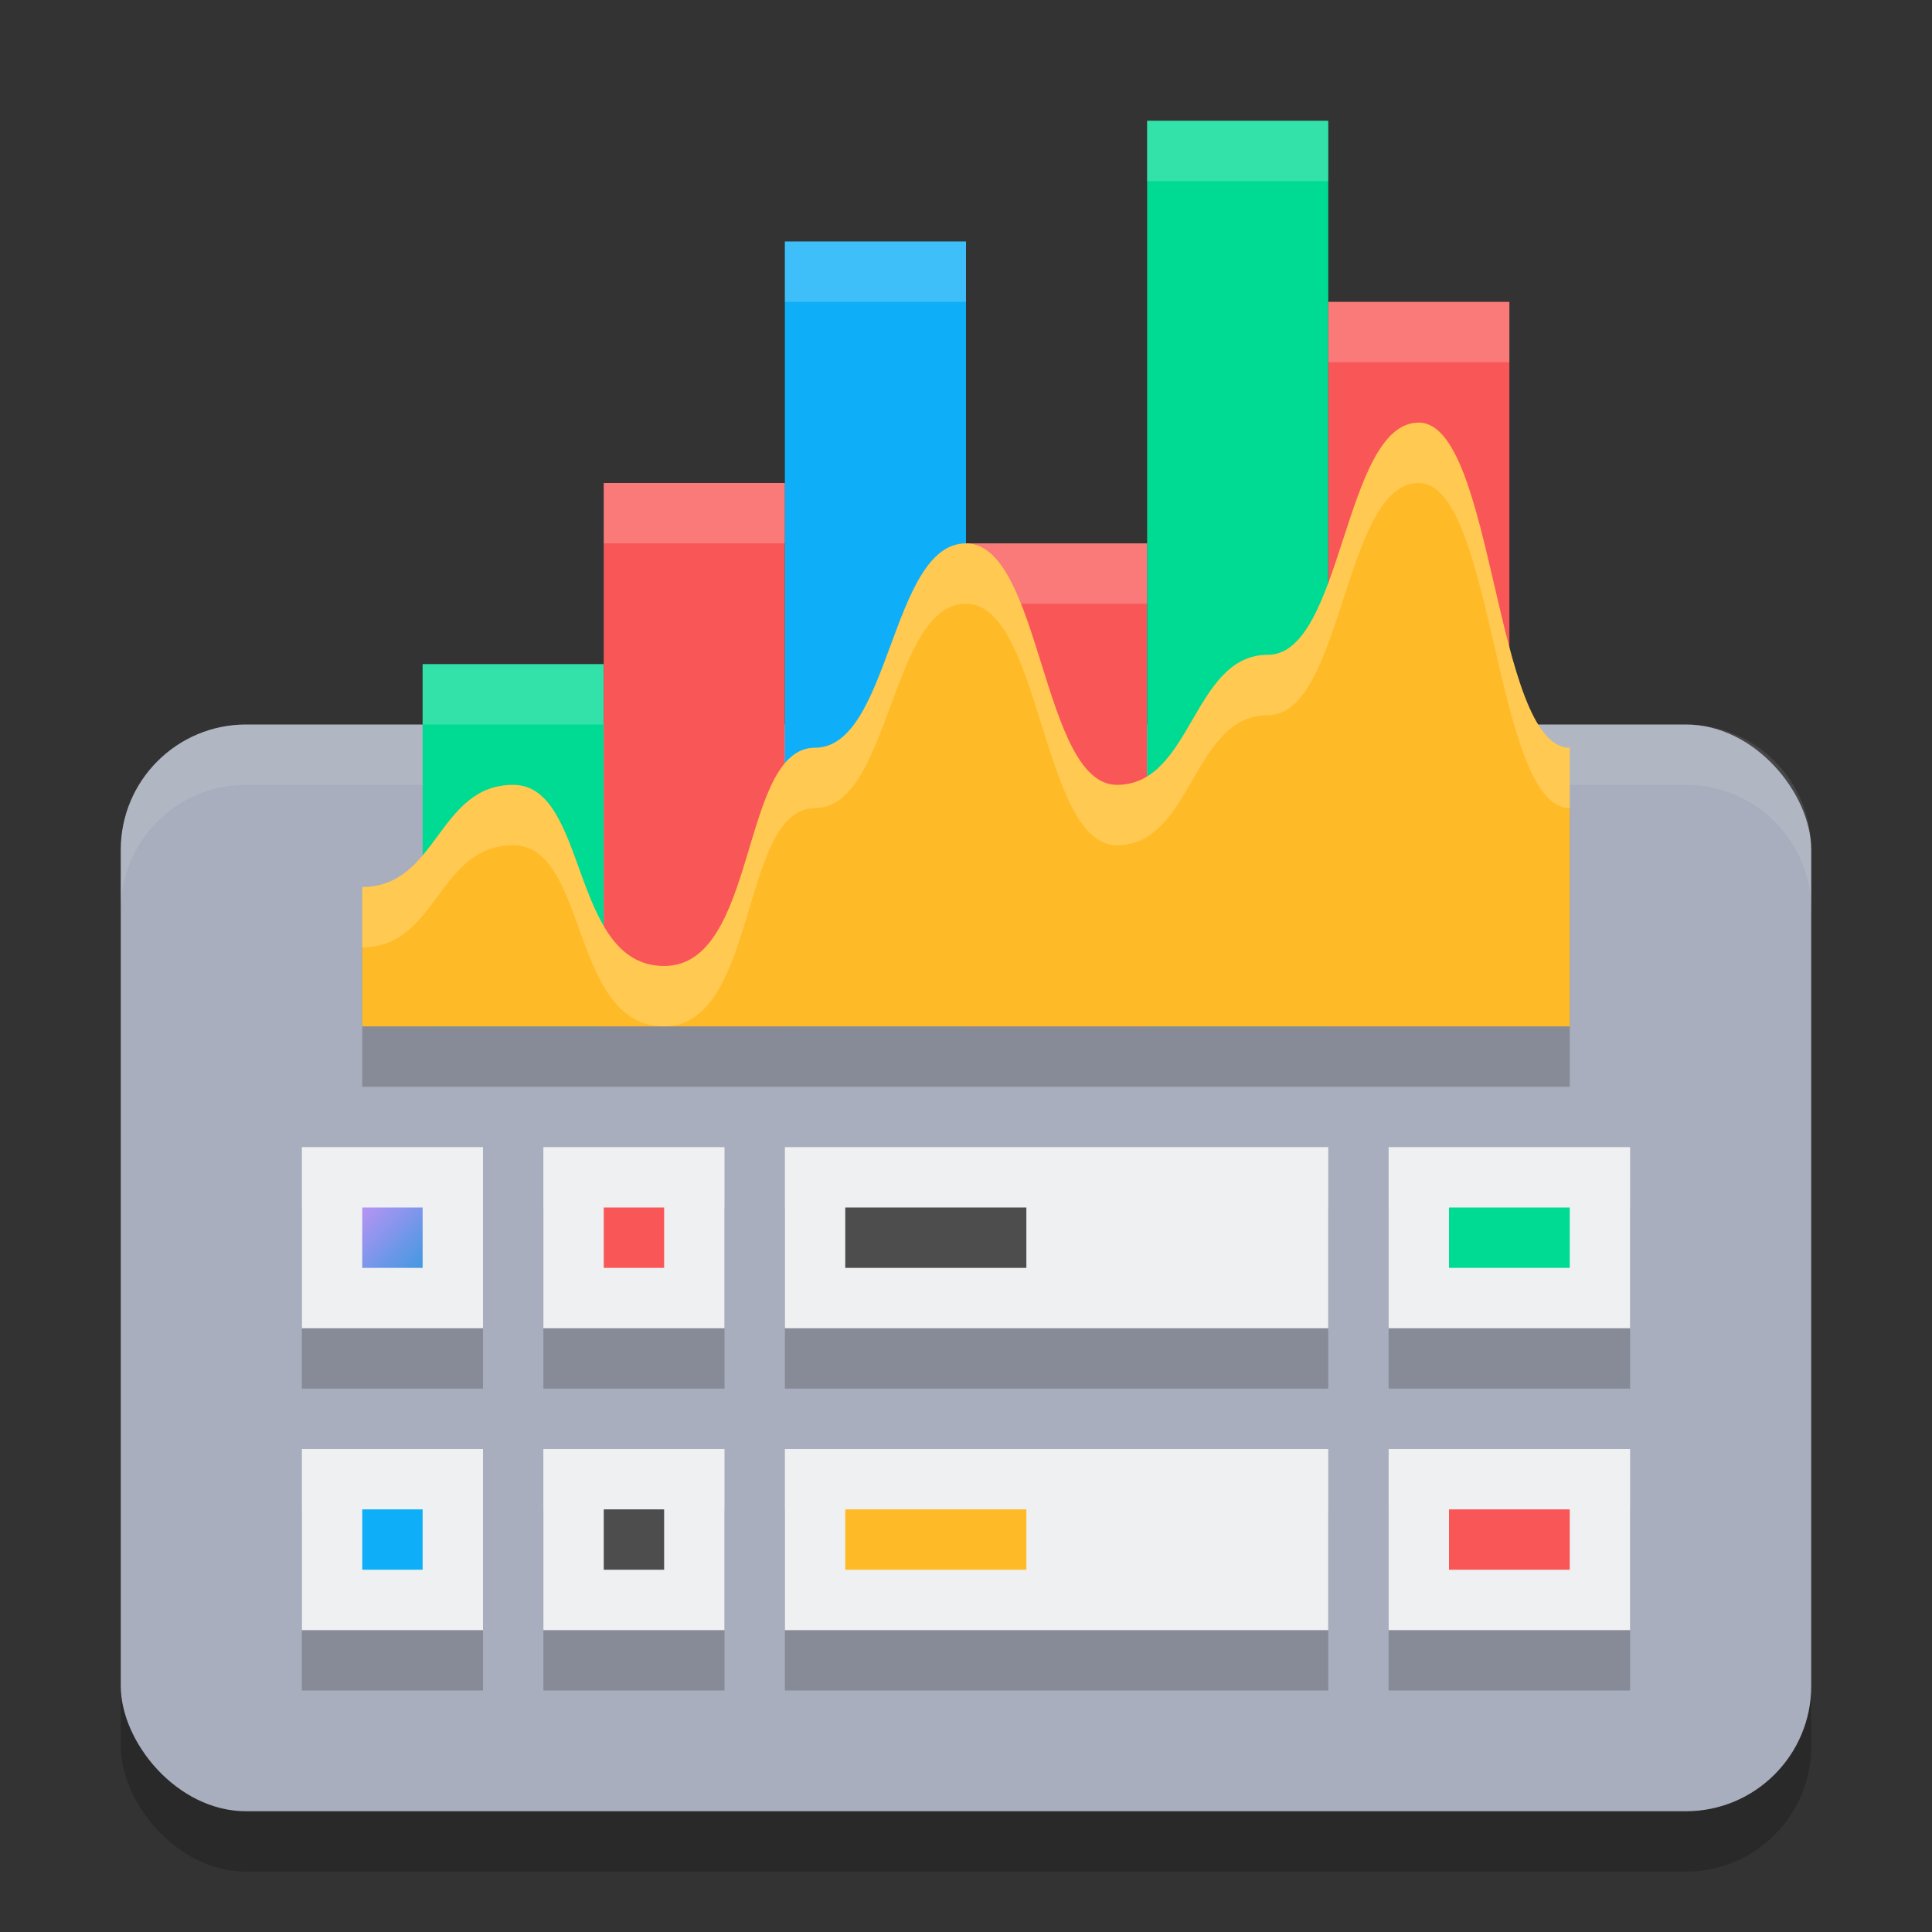 <svg xmlns="http://www.w3.org/2000/svg" width="32" height="32" version="1.1"><rect width="100%" height="100%" fill="#333333" stroke="none"/><defs>
<linearGradient id="ucPurpleBlue" x1="0%" y1="0%" x2="100%" y2="100%">
  <stop offset="0%" style="stop-color:#B794F4;stop-opacity:1"/>
  <stop offset="100%" style="stop-color:#4299E1;stop-opacity:1"/>
</linearGradient>
</defs>
 <rect style="opacity:0.2" width="28" height="18" x="2" y="13" ry="2.077"/>
 <rect style="fill:#a8aebd" width="28" height="18" x="2" y="12" ry="2.077"/>
 <path style="fill:#ffffff;opacity:0.1" d="M 4.076 12 C 2.926 12 2 12.926 2 14.076 L 2 15.076 C 2 13.926 2.926 13 4.076 13 L 27.924 13 C 29.074 13 30 13.926 30 15.076 L 30 14.076 C 30 12.926 29.074 12 27.924 12 L 4.076 12 z"/>
 <path style="opacity:0.2" d="m 5,20 v 3 h 3 v -3 z m 4,0 v 3 h 3 v -3 z m 4,0 v 3 h 9 v -3 z m 10,0 v 3 h 4 V 20 Z M 5,25 v 3 h 3 v -3 z m 4,0 v 3 h 3 v -3 z m 4,0 v 3 h 9 v -3 z m 10,0 v 3 h 4 v -3 z"/>
 <path style="opacity:0.2" d="M 6,18 V 15.692 C 7.25,15.692 7.25,14 8.5,14 9.75,14 9.438,17 11,17 c 1.563,0 1.25,-3.615 2.5,-3.615 1.25,0 1.25,-3.385 2.5,-3.385 C 17.25,10 17.25,14 18.5,14 c 1.25,0 1.25,-2.154 2.5,-2.154 1.25,0 1.25,-3.846 2.5,-3.846 1.25,0 1.25,5.385 2.5,5.385 V 18 Z"/>
 <rect style="fill:#00db94" width="3" height="6" x="7" y="11"/>
 <rect style="fill:#f95757" width="3" height="9" x="10" y="8"/>
 <rect style="fill:#0eaff8" width="3" height="13" x="13" y="4"/>
 <rect style="fill:#f95757" width="3" height="8" x="16" y="9"/>
 <rect style="fill:#00db94" width="3" height="15" x="19" y="2"/>
 <rect style="fill:#f95757" width="3" height="12" x="22" y="5"/>
 <rect style="fill:#eff0f1" width="3" height="3" x="5" y="19"/>
 <rect style="fill:#eff0f1" width="9" height="3" x="13" y="19"/>
 <rect style="fill:#eff0f1" width="4" height="3" x="23" y="19"/>
 <rect fill="url(#ucPurpleBlue)" width="1" height="1" x="6" y="20"/>
 <rect style="fill:#4d4d4d" width="3" height="1" x="14" y="20"/>
 <rect style="fill:#00db94" width="2" height="1" x="24" y="20"/>
 <rect style="fill:#eff0f1" width="3" height="3" x="9" y="19"/>
 <rect style="fill:#f95757" width="1" height="1" x="10" y="20"/>
 <rect style="fill:#eff0f1" width="3" height="3" x="5" y="24"/>
 <rect style="fill:#eff0f1" width="9" height="3" x="13" y="24"/>
 <rect style="fill:#eff0f1" width="4" height="3" x="23" y="24"/>
 <rect style="fill:#0eaff8" width="1" height="1" x="6" y="25"/>
 <rect style="fill:#ffbb27" width="3" height="1" x="14" y="25"/>
 <rect style="fill:#f95757" width="2" height="1" x="24" y="25"/>
 <rect style="fill:#eff0f1" width="3" height="3" x="9" y="24"/>
 <rect style="fill:#4d4d4d" width="1" height="1" x="10" y="25"/>
 <path style="fill:#ffffff;opacity:0.2" d="M 19 2 L 19 3 L 22 3 L 22 2 L 19 2 z M 13 4 L 13 5 L 16 5 L 16 4 L 13 4 z M 22 5 L 22 6 L 25 6 L 25 5 L 22 5 z M 10 8 L 10 9 L 13 9 L 13 8 L 10 8 z M 16 9 L 16 10 L 19 10 L 19 9 L 16 9 z M 7 11 L 7 12 L 10 12 L 10 11 L 7 11 z"/>
 <path style="fill:#ffbb27" d="M 6,17 V 14.692 C 7.25,14.692 7.25,13 8.5,13 9.75,13 9.438,16 11,16 c 1.563,0 1.25,-3.615 2.5,-3.615 1.25,0 1.25,-3.385 2.5,-3.385 C 17.25,9 17.25,13 18.5,13 c 1.25,0 1.25,-2.154 2.5,-2.154 1.25,0 1.25,-3.846 2.5,-3.846 1.25,0 1.25,5.385 2.5,5.385 V 17 Z"/>
 <path style="fill:#ffffff;opacity:0.2" d="M 23.5 7 C 22.25 7 22.25 10.846 21 10.846 C 19.75 10.846 19.75 13 18.5 13 C 17.25 13 17.25 9 16 9 C 14.75 9 14.75 12.385 13.5 12.385 C 12.25 12.385 12.563 16 11 16 C 9.438 16 9.75 13 8.5 13 C 7.25 13 7.25 14.691 6 14.691 L 6 15.691 C 7.25 15.691 7.25 14 8.5 14 C 9.75 14 9.438 17 11 17 C 12.563 17 12.25 13.385 13.5 13.385 C 14.75 13.385 14.75 10 16 10 C 17.25 10 17.25 14 18.5 14 C 19.75 14 19.75 11.846 21 11.846 C 22.25 11.846 22.25 8 23.5 8 C 24.75 8 24.75 13.385 26 13.385 L 26 12.385 C 24.75 12.385 24.75 7 23.5 7 z"/>
</svg>
